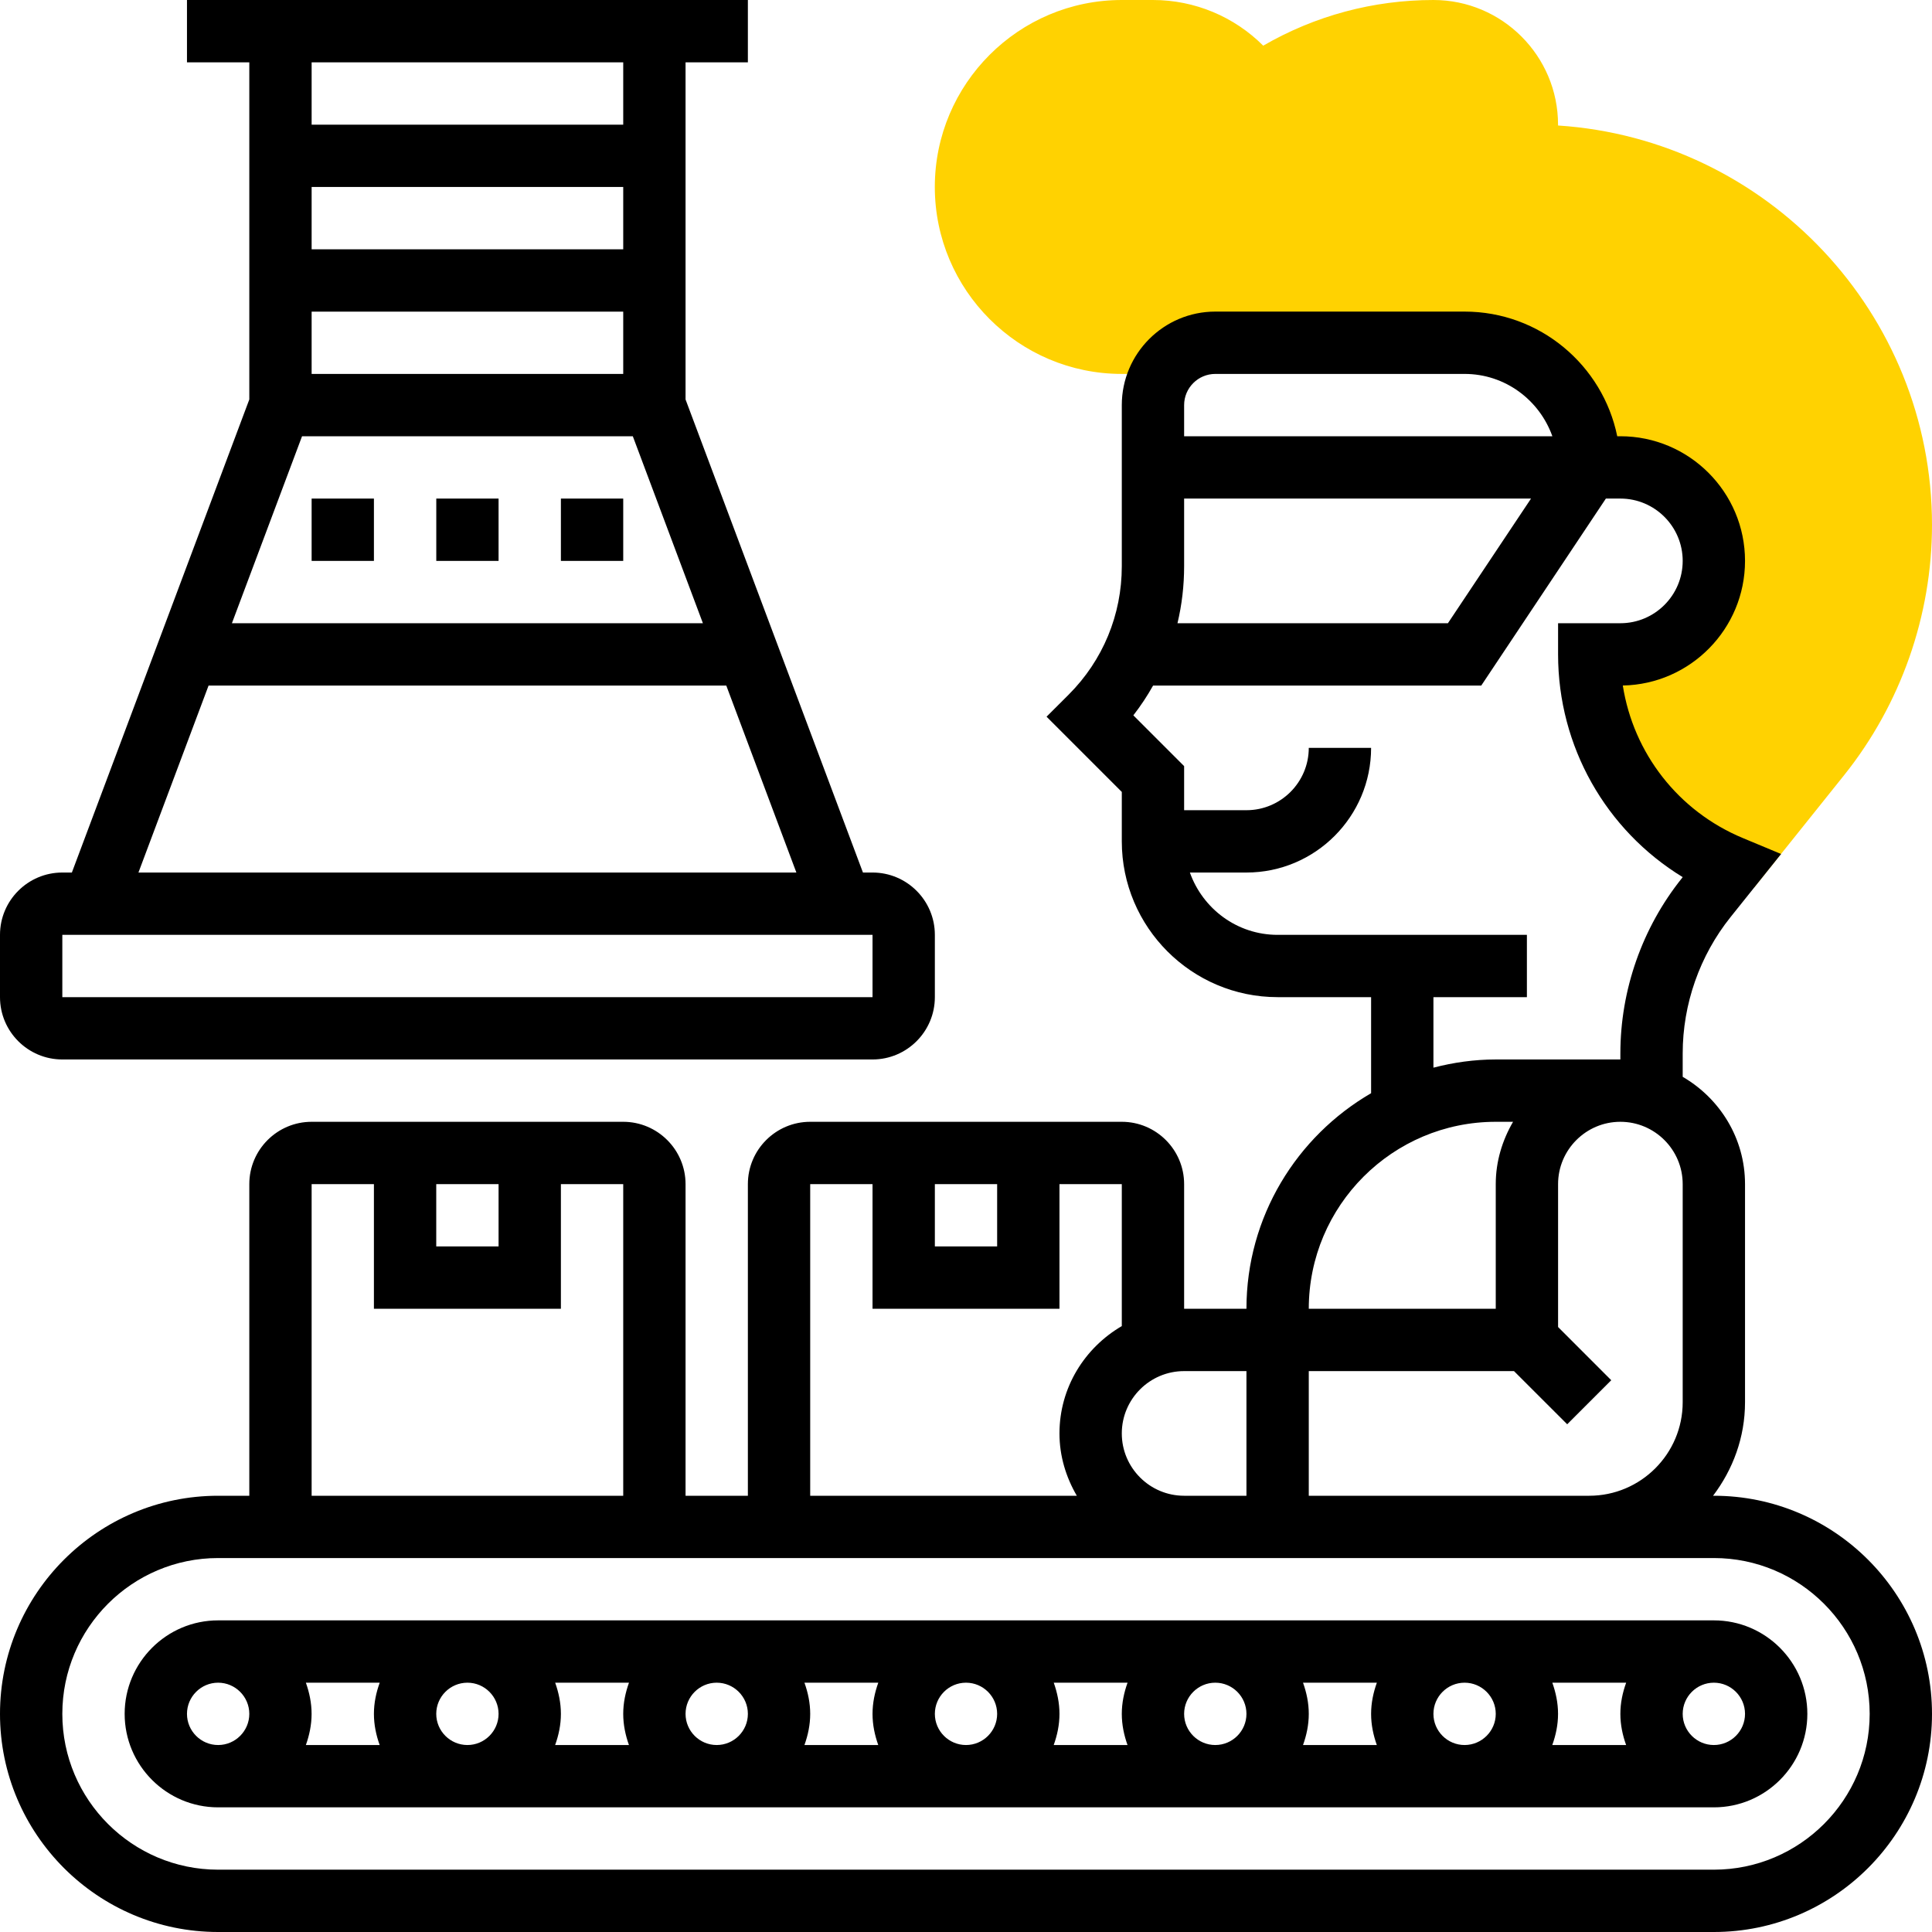<svg width="50" height="50" viewBox="0 0 50 50" fill="none" xmlns="http://www.w3.org/2000/svg">
<g clip-path="url(#clip0_89_800)">
<path d="M40.322 3.248C40.322 3.241 40.322 3.233 40.322 3.226C40.322 1.447 38.876 0 37.097 0C35.541 0 34.029 0.407 32.692 1.182C31.942 0.432 30.92 0 29.839 0H29.032C26.364 0 24.193 2.17 24.193 4.839C24.193 7.507 26.364 9.677 29.032 9.677H30.062C30.341 9.198 30.855 8.871 31.451 8.871H37.903C39.684 8.871 41.129 10.315 41.129 12.097H41.935C43.272 12.097 44.355 13.18 44.355 14.516C44.355 15.852 43.272 16.936 41.935 16.936H41.129C41.129 19.343 42.577 21.511 44.795 22.434L45.401 22.965L47.73 20.056C49.193 18.226 50 15.927 50 13.585C50 8.102 45.718 3.6 40.322 3.248V3.248Z" fill="#FFD201"/>
<path d="M44.355 38.71H44.334C44.846 38.034 45.161 37.202 45.161 36.29V30.645C45.161 29.456 44.508 28.427 43.548 27.868V27.263C43.548 25.986 43.988 24.733 44.785 23.736L46.094 22.101L45.105 21.689C43.431 20.992 42.273 19.492 41.998 17.741C43.748 17.708 45.161 16.274 45.161 14.516C45.161 12.737 43.715 11.29 41.935 11.29H41.854C41.479 9.452 39.851 8.064 37.903 8.064H31.452C30.118 8.064 29.032 9.15 29.032 10.484V14.654C29.032 15.91 28.544 17.09 27.656 17.978L27.085 18.548L29.032 20.495V21.774C29.032 23.997 30.841 25.806 33.065 25.806H35.484V28.292C33.559 29.41 32.258 31.489 32.258 33.871H30.645V30.645C30.645 29.756 29.922 29.032 29.032 29.032H20.968C20.078 29.032 19.355 29.756 19.355 30.645V38.71H17.742V30.645C17.742 29.756 17.018 29.032 16.129 29.032H8.065C7.175 29.032 6.452 29.756 6.452 30.645V38.71H5.645C2.532 38.71 0 41.242 0 44.355C0 47.468 2.532 50 5.645 50H44.355C47.468 50 50 47.468 50 44.355C50 41.242 47.468 38.71 44.355 38.71ZM39.182 35.484L40.559 36.86L41.699 35.72L40.323 34.343V30.645C40.323 29.756 41.046 29.032 41.935 29.032C42.825 29.032 43.548 29.756 43.548 30.645V36.29C43.548 37.624 42.463 38.71 41.129 38.71H33.871V35.484H39.182ZM30.645 14.654V12.903H39.623L37.472 16.129H30.473C30.587 15.652 30.645 15.157 30.645 14.654V14.654ZM31.452 9.677H37.903C38.953 9.677 39.841 10.353 40.175 11.29H30.645V10.484C30.645 10.04 31.007 9.677 31.452 9.677ZM37.097 25.806H39.516V24.194H33.065C32.014 24.194 31.127 23.517 30.794 22.581H32.258C34.037 22.581 35.484 21.134 35.484 19.355H33.871C33.871 20.244 33.148 20.968 32.258 20.968H30.645V19.827L29.331 18.513C29.521 18.268 29.692 18.01 29.842 17.742H38.335L41.56 12.903H41.935C42.825 12.903 43.548 13.627 43.548 14.516C43.548 15.406 42.825 16.129 41.935 16.129H40.323V16.935C40.323 19.32 41.56 21.485 43.548 22.7L43.526 22.729C42.5 24.01 41.935 25.621 41.935 27.263V27.419H38.71C38.152 27.419 37.614 27.497 37.097 27.631V25.806ZM38.71 29.032H39.158C38.881 29.509 38.71 30.055 38.71 30.645V33.871H33.871C33.871 31.202 36.041 29.032 38.71 29.032ZM32.258 35.484V38.71H30.645C29.756 38.71 29.032 37.986 29.032 37.097C29.032 36.207 29.756 35.484 30.645 35.484H32.258ZM24.194 30.645H25.806V32.258H24.194V30.645ZM20.968 30.645H22.581V33.871H27.419V30.645H29.032V34.319C28.073 34.879 27.419 35.908 27.419 37.097C27.419 37.687 27.59 38.233 27.868 38.71H20.968V30.645ZM11.29 30.645H12.903V32.258H11.29V30.645ZM8.065 30.645H9.677V33.871H14.516V30.645H16.129V38.71H8.065V30.645ZM44.355 48.387H5.645C3.422 48.387 1.613 46.578 1.613 44.355C1.613 42.131 3.422 40.322 5.645 40.322H44.355C46.578 40.322 48.387 42.131 48.387 44.355C48.387 46.578 46.578 48.387 44.355 48.387Z" fill="currentColor"/>
<path d="M44.355 41.935H5.645C4.311 41.935 3.226 43.021 3.226 44.355C3.226 45.689 4.311 46.774 5.645 46.774H44.355C45.689 46.774 46.774 45.689 46.774 44.355C46.774 43.021 45.689 41.935 44.355 41.935ZM11.29 44.355C11.29 43.91 11.652 43.548 12.097 43.548C12.541 43.548 12.903 43.91 12.903 44.355C12.903 44.799 12.541 45.161 12.097 45.161C11.652 45.161 11.29 44.799 11.29 44.355ZM9.826 45.161H7.916C8.006 44.908 8.064 44.639 8.064 44.355C8.064 44.071 8.006 43.802 7.916 43.548H9.827C9.735 43.802 9.677 44.071 9.677 44.355C9.677 44.639 9.735 44.908 9.826 45.161V45.161ZM14.368 43.548H16.278C16.187 43.802 16.129 44.071 16.129 44.355C16.129 44.639 16.187 44.908 16.277 45.161H14.367C14.458 44.908 14.516 44.639 14.516 44.355C14.516 44.071 14.458 43.802 14.368 43.548ZM17.742 44.355C17.742 43.91 18.104 43.548 18.548 43.548C18.993 43.548 19.355 43.91 19.355 44.355C19.355 44.799 18.993 45.161 18.548 45.161C18.104 45.161 17.742 44.799 17.742 44.355ZM20.819 43.548H22.73C22.639 43.802 22.581 44.071 22.581 44.355C22.581 44.639 22.639 44.908 22.729 45.161H20.819C20.91 44.908 20.968 44.639 20.968 44.355C20.968 44.071 20.91 43.802 20.819 43.548ZM24.194 44.355C24.194 43.91 24.555 43.548 25 43.548C25.444 43.548 25.806 43.91 25.806 44.355C25.806 44.799 25.444 45.161 25 45.161C24.555 45.161 24.194 44.799 24.194 44.355ZM27.271 43.548H29.181C29.09 43.802 29.032 44.071 29.032 44.355C29.032 44.639 29.09 44.908 29.18 45.161H27.27C27.361 44.908 27.419 44.639 27.419 44.355C27.419 44.071 27.361 43.802 27.271 43.548ZM30.645 44.355C30.645 43.91 31.007 43.548 31.451 43.548C31.896 43.548 32.258 43.91 32.258 44.355C32.258 44.799 31.896 45.161 31.451 45.161C31.007 45.161 30.645 44.799 30.645 44.355ZM33.722 43.548H35.633C35.542 43.802 35.484 44.071 35.484 44.355C35.484 44.639 35.542 44.908 35.632 45.161H33.722C33.813 44.908 33.871 44.639 33.871 44.355C33.871 44.071 33.813 43.802 33.722 43.548ZM37.097 44.355C37.097 43.91 37.459 43.548 37.903 43.548C38.347 43.548 38.71 43.91 38.71 44.355C38.71 44.799 38.347 45.161 37.903 45.161C37.459 45.161 37.097 44.799 37.097 44.355ZM40.174 43.548H42.085C41.993 43.802 41.935 44.071 41.935 44.355C41.935 44.639 41.993 44.908 42.084 45.161H40.173C40.264 44.908 40.322 44.639 40.322 44.355C40.322 44.071 40.264 43.802 40.174 43.548ZM4.839 44.355C4.839 43.91 5.201 43.548 5.645 43.548C6.089 43.548 6.452 43.91 6.452 44.355C6.452 44.799 6.089 45.161 5.645 45.161C5.201 45.161 4.839 44.799 4.839 44.355ZM44.355 45.161C43.91 45.161 43.548 44.799 43.548 44.355C43.548 43.91 43.91 43.548 44.355 43.548C44.799 43.548 45.161 43.91 45.161 44.355C45.161 44.799 44.799 45.161 44.355 45.161Z" fill="currentColor"/>
<path d="M1.613 27.419H22.581C23.47 27.419 24.194 26.696 24.194 25.806V24.194C24.194 23.304 23.47 22.581 22.581 22.581H22.333L17.742 10.338V1.613H19.355V0H4.839V1.613H6.452V10.338L1.86 22.581H1.613C0.723 22.581 0 23.304 0 24.194V25.806C0 26.696 0.723 27.419 1.613 27.419V27.419ZM16.129 9.677H8.065V8.065H16.129V9.677ZM16.129 6.452H8.065V4.839H16.129V6.452ZM16.129 1.613V3.226H8.065V1.613H16.129ZM7.817 11.29H16.377L18.191 16.129H6.002L7.817 11.29ZM5.398 17.742H18.796L20.61 22.581H3.583L5.398 17.742ZM1.613 24.194H22.581L22.581 25.806H1.613V24.194Z" fill="currentColor"/>
<path d="M11.291 12.903H12.903V14.516H11.291V12.903Z" fill="currentColor"/>
<path d="M14.516 12.903H16.129V14.516H14.516V12.903Z" fill="currentColor"/>
<path d="M8.065 12.903H9.677V14.516H8.065V12.903Z" fill="currentColor"/>
</g>
<defs>
<clipPath id="clip0_89_800">
<rect width="50" height="50" fill="white"/>
</clipPath>
</defs>
</svg>
